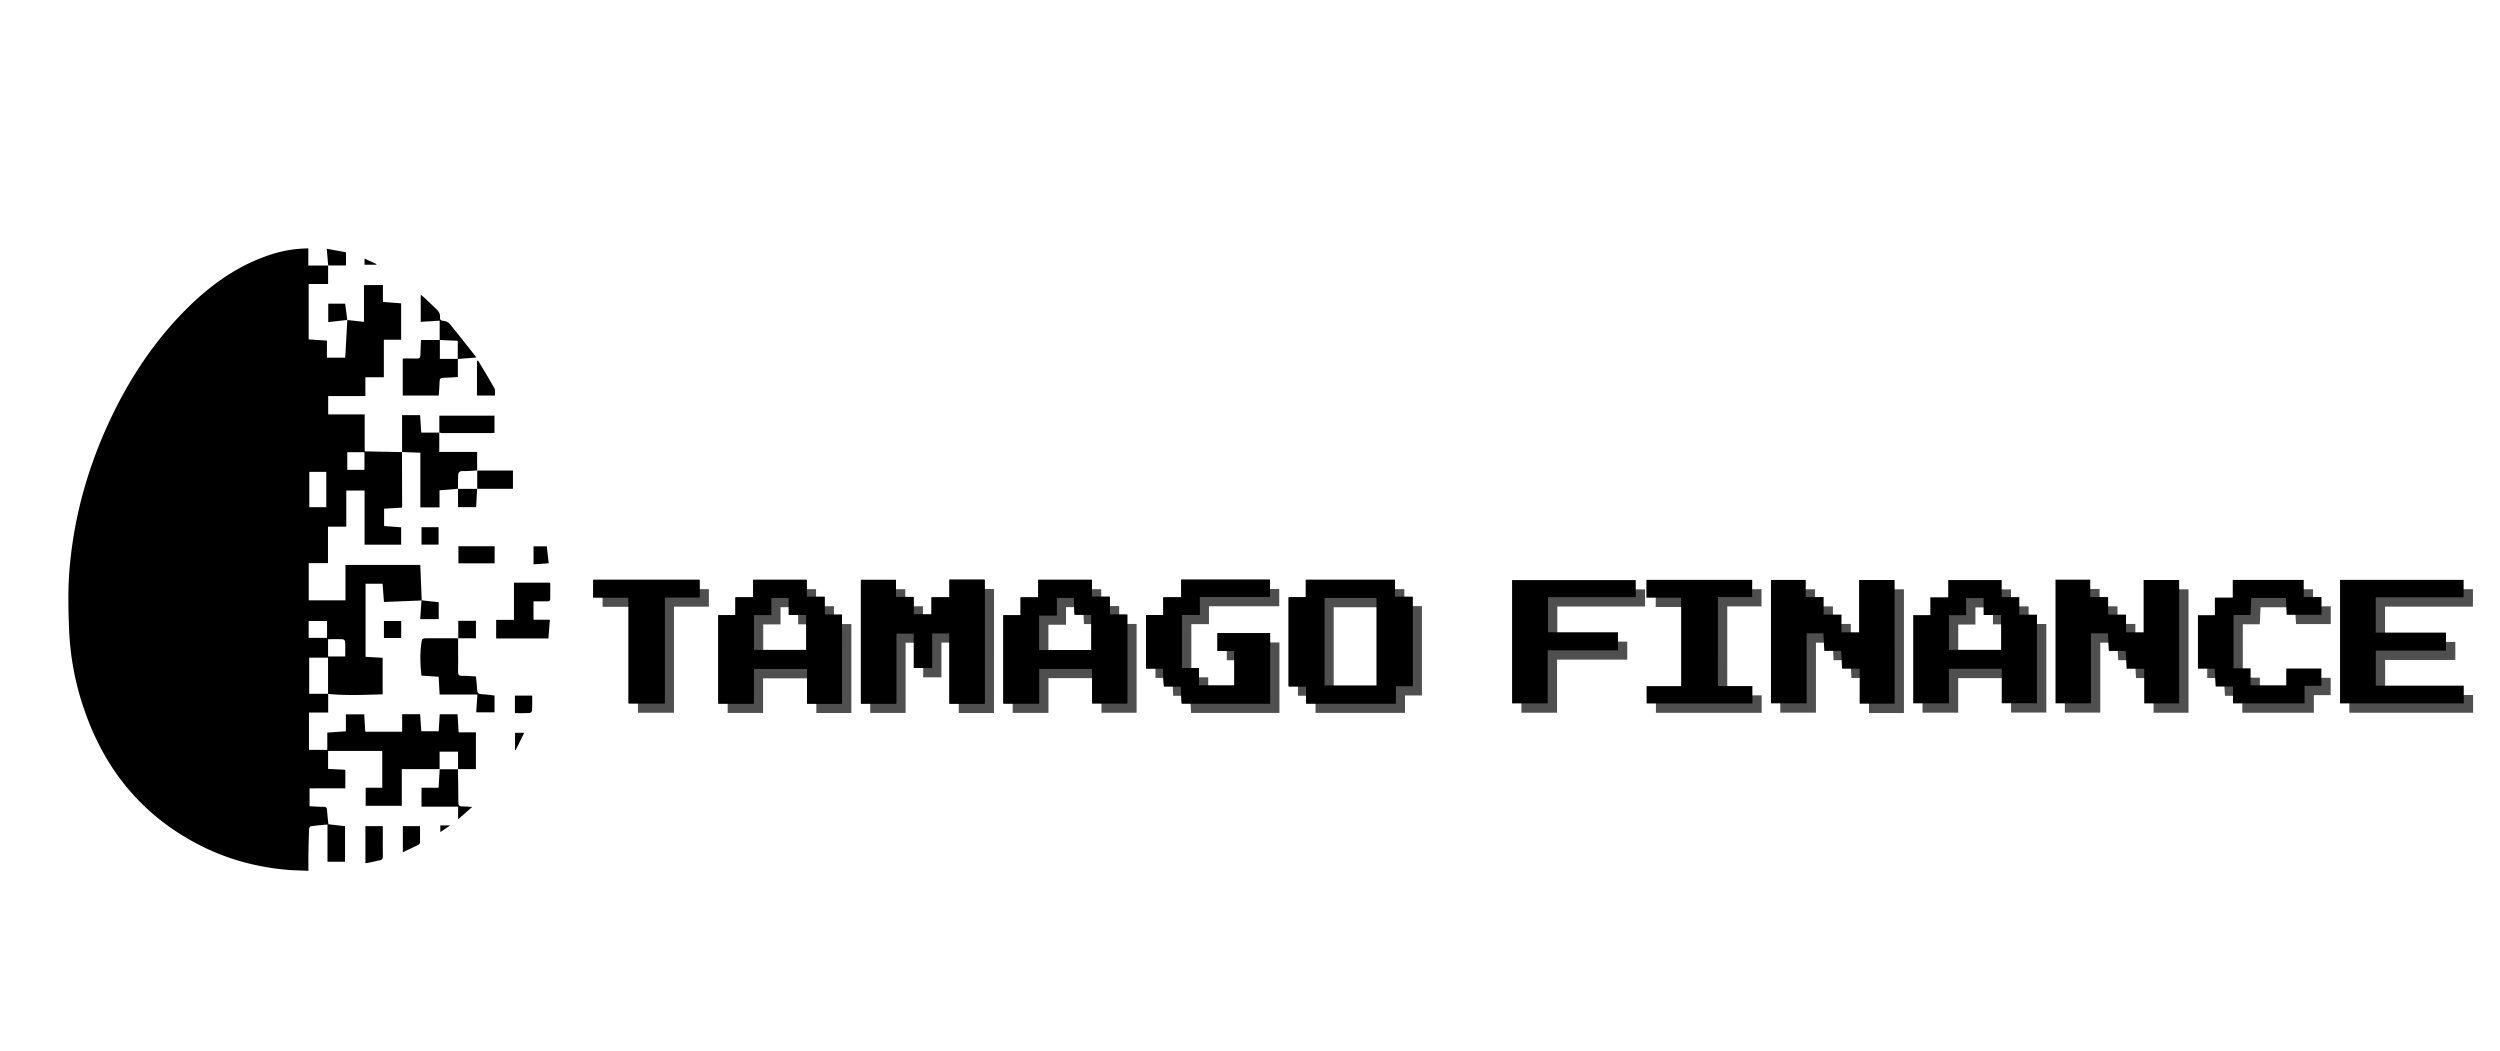 <svg xmlns="http://www.w3.org/2000/svg" xmlns:xlink="http://www.w3.org/1999/xlink" viewBox="0 0 3328.85 1400"><defs><style>.cls-1{fill:none;}.cls-2{clip-path:url(#clip-path);}.cls-3{clip-path:url(#clip-path-2);}.cls-4{fill:url(#linear-gradient);}.cls-5{clip-path:url(#clip-path-3);}.cls-6{clip-path:url(#clip-path-4);}.cls-7{fill:url(#linear-gradient-2);}.cls-8{fill:url(#linear-gradient-3);}.cls-9{fill:url(#linear-gradient-4);}.cls-10{fill:url(#linear-gradient-5);}.cls-11{fill:url(#linear-gradient-6);}.cls-12{fill:url(#linear-gradient-7);}.cls-13{fill:url(#linear-gradient-8);}.cls-14{fill:url(#linear-gradient-9);}.cls-15{fill:url(#linear-gradient-10);}.cls-16{fill:url(#linear-gradient-11);}.cls-17{fill:url(#linear-gradient-12);}.cls-18{fill:url(#linear-gradient-13);}.cls-19{fill:url(#linear-gradient-14);}.cls-20{fill:url(#linear-gradient-15);}.cls-21{fill:url(#linear-gradient-16);}.cls-22{fill:url(#linear-gradient-17);}.cls-23{fill:url(#linear-gradient-18);}.cls-24{fill:url(#linear-gradient-19);}.cls-25{fill:url(#linear-gradient-20);}.cls-26{fill:url(#linear-gradient-21);}.cls-27{fill:url(#linear-gradient-22);}.cls-28{fill:url(#linear-gradient-23);}.cls-29{fill:url(#linear-gradient-24);}.cls-30{fill:#4f4f4f;}</style><clipPath id="clip-path"><rect class="cls-1" x="3989.23" y="-1181.83" width="517.04" height="865.83"/></clipPath><clipPath id="clip-path-2"><path class="cls-1" d="M3989.43-336c140.69,1.79,310.51-94.94,320.48-338s-154.41-485.84-310-487.81S3673.86-925.2,3677.65-682,3848.75-337.76,3989.43-336Z"/></clipPath><linearGradient id="linear-gradient" x1="2106.16" y1="-578.96" x2="4139.48" y2="-578.96" gradientUnits="userSpaceOnUse"><stop offset="0" stop-color="#ff477e"/><stop offset="1" stop-color="#f8a050"/></linearGradient><clipPath id="clip-path-3"><rect class="cls-1" x="410.68" y="-1181.83" width="517.04" height="865.83"/></clipPath><clipPath id="clip-path-4"><path class="cls-1" d="M410.88-336c140.69,1.79,310.51-94.94,320.48-338s-154.41-485.84-310-487.81S95.31-925.2,99.1-682,270.2-337.76,410.88-336Z"/></clipPath><linearGradient id="linear-gradient-2" x1="-1472.39" y1="-578.96" x2="560.92" y2="-578.96" xlink:href="#linear-gradient"/><linearGradient id="linear-gradient-3" x1="608.64" y1="-12.61" x2="732.27" y2="-12.61" xlink:href="#linear-gradient"/><linearGradient id="linear-gradient-4" x1="510.33" y1="178.99" x2="534.86" y2="178.99" xlink:href="#linear-gradient"/><linearGradient id="linear-gradient-5" x1="683.82" y1="178.4" x2="733.45" y2="178.4" xlink:href="#linear-gradient"/><linearGradient id="linear-gradient-6" x1="485.65" y1="-48.63" x2="561.14" y2="-48.63" xlink:href="#linear-gradient"/><linearGradient id="linear-gradient-7" x1="783.08" y1="37.89" x2="880.97" y2="37.89" xlink:href="#linear-gradient"/><linearGradient id="linear-gradient-8" x1="558.96" y1="-12.73" x2="633.2" y2="-12.73" xlink:href="#linear-gradient"/><linearGradient id="linear-gradient-9" x1="585.28" y1="75.75" x2="657.9" y2="75.75" xlink:href="#linear-gradient"/><linearGradient id="linear-gradient-10" x1="831.82" y1="111.75" x2="930.63" y2="111.75" xlink:href="#linear-gradient"/><linearGradient id="linear-gradient-11" x1="510.76" y1="100.39" x2="558.94" y2="100.39" xlink:href="#linear-gradient"/><linearGradient id="linear-gradient-12" x1="1006.65" y1="125.41" x2="1054.47" y2="125.41" xlink:href="#linear-gradient"/><linearGradient id="linear-gradient-13" x1="733.19" y1="149.95" x2="757.23" y2="149.95" xlink:href="#linear-gradient"/><linearGradient id="linear-gradient-14" x1="857.9" y1="166.47" x2="881.04" y2="166.47" xlink:href="#linear-gradient"/><linearGradient id="linear-gradient-15" x1="782.71" y1="166.62" x2="808.07" y2="166.62" xlink:href="#linear-gradient"/><linearGradient id="linear-gradient-16" x1="1031.61" y1="178.95" x2="1054.76" y2="178.95" xlink:href="#linear-gradient"/><linearGradient id="linear-gradient-17" x1="955.66" y1="61.63" x2="980.24" y2="61.63" xlink:href="#linear-gradient"/><linearGradient id="linear-gradient-18" x1="932.52" y1="38.66" x2="957.73" y2="38.66" xlink:href="#linear-gradient"/><linearGradient id="linear-gradient-19" x1="806.98" y1="87.17" x2="833.86" y2="87.17" xlink:href="#linear-gradient"/><linearGradient id="linear-gradient-20" x1="759.06" y1="86.9" x2="783.38" y2="86.9" xlink:href="#linear-gradient"/><linearGradient id="linear-gradient-21" x1="585.23" y1="137.48" x2="608.41" y2="137.48" xlink:href="#linear-gradient"/><linearGradient id="linear-gradient-22" x1="387.21" y1="178.22" x2="411.57" y2="178.22" xlink:href="#linear-gradient"/><linearGradient id="linear-gradient-23" x1="585.15" y1="179.03" x2="608.76" y2="179.03" xlink:href="#linear-gradient"/><linearGradient id="linear-gradient-24" x1="138.54" y1="161.57" x2="163.71" y2="161.57" xlink:href="#linear-gradient"/></defs><g id="Fix_0001" data-name="Fix 0001"><g class="cls-2"><g class="cls-3"><path class="cls-4" d="M3321,182.67v-7.26h23.25v7.26h298.91c.27-3.2.52-6.36.78-9.5l22.54,2.34v7.16h51.05v-9h-24.48V149.3h24.38c-.2-8.18-.55-16.36-.57-24.54,0-8,.26-16,.43-25.23h24.5l.15,49.83h23.72c.53-8.48,1-16,1.56-25H3815c.88-9.48,1.63-17.44,2.36-25.37,7.48.69,15,1.35,23.4,2.09,0,6.93-.15,13,0,19.12.29,9.3.81,18.59,1.22,27.91-10.15.51-20.3,1.14-30.45,1.49-6.47.22-12.94,0-19.77,0-.45,8.89-.82,16.17-1.22,24.16h-48.65v8.88h74.87v-8.9h23c.92-9.53,1.68-17.48,2.45-25.41,7.47.8,15,1.58,23.31,2.45,0,6-.12,11.31,0,16.59.14,5.09.35,10.19.53,15.27H3916v-8.49h23.29c.46-8.72.86-16.29,1.32-24.85h49.13q0,12.4,0,24.81c12.33.09,24.65.38,37,.21,12.11-.17,24.33,1,37.51-1V149.12h49.41V124.55h-73.65V99.64h22.65V74.72h-23.95v-49c-5.59,0-10,0-14.43,0l-83.77-.64V.56h49.21V-24.16h-50.39V-72.93L3915.81-74V-97.87c32.93-1.06,65.3.36,98.8-.84v-49.12h24.44V-161c0-19-.09-38,0-57,.11-18.15.45-36.29.68-54.44l-25.91,1.54v49.19h-74.34c.62,8.42,1.14,15.63,1.65,22.85l-26.15,2.7v47.57h-25.34v-24.5h-24.4V-196.5h-74.4c.51,8.11,1,15.32,1.4,22.55-8.32,2.46-16.62,1.53-26.09.29V-221.2h-24.93v47.59h-23.56V-247h23V-296l-23.54-1.17c-.33-16.64-.55-32.42.1-49.25h24.71v24.6l25,1.11V-272h24.85c-.21-8.23-.57-16.47-.58-24.7,0-8,.31-16,.47-23.62h23.72c.41,8.2.78,15.46,1.14,22.77h23.32v-47.94l-23.2-1.14V-396.4c-8.19.25-16.39.65-24.58.7-8.42,0-16.84-.27-24.83-.42V-420l23.34-1.07c.49-9.4.9-17.15,1.3-24.9h-24.18c-2.39-15.78-1.83-64,1-73.93h23l.79-25.59q12,.42,24,.8c-.63-8-1.85-16.06,1.22-24.84h23.31l0,24.86h23.67c.58,9.15,1.06,16.69,1.51,23.92h24.62v-23.8h23.5c.52-9.21,1-17.29,1.43-25.37h-25.51c.43-16.49-.82-32.29.84-49.16h24.58v-24.75h49.58c-.68-8-1.72-16,.72-23.75h48.49v23.7l23.75,1v23.47h-23.73q.09,24.68.19,49.38c24.41,1.45,48.79,1.12,73,.13v-48.31l-22.94-1.15v-97.8H4088c.49,8.26.94,15.83,1.47,24.7l50.06-2.21q-.64-16.47-1.28-32.93c-.18-4.77-.33-9.54-.5-14.35h-99.06v48h-49.73v-23.5l-24.42-1.13v-48.22l-23.93-1.35c-.38-15.85-.77-31.71-1.19-48.95-5.3,0-9.72,0-14.14,0l-59-.63q.45-12.78.9-25.55c4,.47,7.93,1.31,11.9,1.33,24.65.12,49.31,0,74,.1,3.56,0,7.11.49,11.1.79.49,8.41.92,16,1.37,23.67h24.33v73.58h25v-48.65h24.6V-841h23.83c1.78,24.79-.5,49,1.33,72.67h48.2v-23.2L4089.38-793v-23.53l24.33-1.23v-73.93l-49.22-.35c-.38-15.85-.77-31.72-1.19-49.16h-48.24v-24c16.46-1.55,32.45.64,49.31-1.51v-24H4089v-49.79h23.74v-48.4l-24.44-1.59v-22.92h-24.86v49l-22.85-1.68c-.5,9.31-1.15,18.61-1.45,27.92-.24,7.27-.05,14.56-.05,22h-25.34v-23.18l-24.79-1.41v-49.2h-48.18v-24.39c12.67,0,24.52.13,36.38,0,12.14-.17,24.36.77,37.44-.74v-24.29h-49.4c-.38-8.73-.71-16.3-1-23.61h-74.07v47.85H3866c-.29-15.79-.58-31.59-.88-48l-23.7-1.32q.42-12.72.83-25.42c7.5,2.1,14.93,1.56,23.47.2v-24h50c-.47-7.92-.94-15.85-1.41-24l-24.47-1.13c.7-9,1.34-17.22,2-25.43,7.55,2,15,1.77,23.67-.11v-22.3h24.95v47.71h23.7c.42-8.22.82-15.79,1.27-24.37h24.68c-.42-7.7-.84-15.39-1.3-23.74l-23.39-1.46v-23.45l23.33-1.29v-27.16h-24.41v2.45h-73.67c-.28,8.11-.55,16.21-.83,24.41h-49.74c.4-9.2.79-18.09,1.17-26.86h-75.38c-.05,1.11-.1,2.18-.15,3.31h-48.11c-.58,8.73-1.08,16.31-1.57,23.77h-24.59V-1337l-23.49-1v-2.5h-74.71v27h-25.1c.09-9.16,0-18-.06-27H3443.52v2.23H3420v-2.23H2106.16V182.67Zm692.54-56.88V149h-23.44l.78-25.24C3998.37,124.45,4005.87,125.11,4013.56,125.79Zm-47.76-.72v-25c4.76,0,8.44-.11,12.1,0s7.12.51,10.78.79c.69,8.14,1.29,15.34,1.88,22.54Zm-.55-73.77h23.63V74.49h-23.63ZM3940-190.51c0-2.71.86-5.42,1.37-8.14,10.13.44,20.28.88,30.43,1.25,5.61.2,11.22.27,16.95.4v23.68l-24.46,1.61V-124h-24.36C3939.92-146.89,3939.87-168.7,3940-190.51Zm-.69-478.58h-23.61v-23.18h23.61ZM3891-767.79h49.25c-.29,8-.57,16-.87,24.25H3891Zm149.17-123.93h24v24.25h-24ZM3990-865.67h23.59v48h-23.48c-.21-8.11-.54-16.22-.57-24.34S3989.82-858,3990-865.67ZM3294.63.32h-23.1V-22.79h23.1Zm25-198.4h-23.17v-23.33h23.17Zm25.05,272.39H3321V51.5h23.62Zm124.67-916.47c-.28,8-.56,16-.85,24.15h-24.85c.75-9.08,1.42-17.1,2.06-25.09ZM3445-1165v-23.22h23.2V-1165Zm174.82,1.81h46.12c2.38,15.24,1.83,64.25-.93,73.55h-21.87c-.45,8.81-.83,16.06-1.23,23.92h-23.11C3616.42-1085.06,3617.22-1154.6,3619.8-1163.19Zm-1.43-26.5v-24.25h49.24c-.28,8-.57,16-.87,24.25Zm171.92,472.31v24.58H3742.6v25h22.88c.8,8.32,1.5,15.53,2.15,22.77-3.94.52-7.88,1.39-11.83,1.43-16.49.17-33,.07-49.47.07H3693.1v-25.26h23v-23.81l-48.21-1.14c-.22-8.1-.58-16.21-.61-24.31s.27-16,.45-24.92h49.38v25.07c13.11,0,25-.11,36.9,0C3766.22-717.72,3778.48-718.51,3790.29-717.38Zm-23.13-125.38V-865.6h23.26v22.84ZM3643.4-98.27c-8.41,0-16.82-.29-26.44-.48.8-17.87,1.53-34.12,2.23-50.33l23.85,2.49v23.24h24.84c-1-24.49-1.08-49,0-73.1h24.27v48.11l24,1.13v97.93h-23.78v24.52h-49.66c-.27-16.61-.5-32.33.12-49h25.05L3668-99C3659.78-98.72,3651.59-98.31,3643.4-98.27Zm-76.07-48.91v23.23h-48v-23.23Zm-47.81-26.12v-23.31h23.16v23.31Zm-.28-49.73v-24.21H3618c-.26,8-.53,16-.8,24.21Zm-.69-320.46c0,7-.15,13.09,0,19.19.29,9.33.81,18.65,1.2,28-8.32,2.7-16.64,1.47-25.74.65-.36-16.56-.54-32.32,0-47.87ZM3494.88-718v-23.81h47.66c.68,8,1.28,15.25,1.85,22.49C3527.84-716.37,3511.31-718.48,3494.88-718Zm23.7,123.12c.21-16.62-.54-32.35.49-49h24.62v49ZM3544-444.3h23.43v72.8H3544C3543-395.89,3542.88-420.26,3544-444.3Zm.35-76.05V-544h22.74v23.63Zm73.38,20.84c.29,9.33.82,18.65,1.21,28-8.33,2.69-16.65,1.47-25.75.64-.36-16.55-.54-32.31,0-47.87h24.49C3617.7-511.73,3617.54-505.61,3617.73-499.51Zm51.35-70.18h23.16V-545H3667.9C3667.16-552.9,3666.16-560.81,3669.08-569.69Zm-1.46,25v24.25h-24v-24.25Zm23.8-48.73-48.27-1.13c.28-8.48.56-17,.82-25.42,4,.43,7.94,1.16,11.92,1.19,16.9.14,33.8,0,50.7.11a93.3,93.3,0,0,1,9.5,1V-570h-23.58C3692.15-577.55,3691.8-585.13,3691.42-593.45Zm-24.92,99.64v23H3643v-23Zm.23,198.27c.4,8.19.75,15.44,1.19,24.2h23.35v23.77h-73c-.61-7.91-1.87-15.89,1.41-24.76h23v-23.21ZM3594-421.32v-24.26h24v24.26ZM3617-369.94v23.19h-22.92v-23.19Zm1.38-75.93q.42-12.7.83-25.41l23.48.72v24.69ZM3642.84-570h-24v-24.25h24Zm-48.65,396-25,1.75v-24.18H3592C3592.78-188.45,3593.49-181.25,3594.19-174.06Zm-25.28,76.43h23.2v23.21h-23.2Zm.28,49.85H3592c.78,8.05,1.49,15.24,2.19,22.43l-25,1.75Zm25.2,22.63,22.53,2.39V-.07h-24.59C3593.09-9.15,3593.75-17.17,3594.39-25.15Zm-2-122.12c.79-10.14,1.43-18.39,2-26.6l22.4,2.35c.78,7.93,1.48,15.09,2.19,22.24ZM3692.41-347h-24v-24.26h24Zm-.12-74.36c-.28-16.62-.5-32.33.11-49h24.74v25.46h23.74v23.54Zm25.14-49.32c-.61-7.92-1.88-15.89.86-23.25h22.62v23.25Zm-49.38-297.79v-23.21h23.2v23.21Zm23.4-49.61c.78-9.12,1.48-17.16,2.15-25.18l22.44,2.6V-818Zm74.22,74.76h-48.22c-.21-8.11-.55-16.22-.57-24.32s.29-16,.45-23.73h23.74c.39,8.14.73,15.39,1.11,23.39l23.49,1Zm-24.57-149h-48.37v-24.26H3742C3741.68-908.52,3741.4-900.54,3741.1-892.25Zm-25-99.25h-24.59c.74-9,1.4-17.06,2.05-25l22.54,2.34Zm-22.58,148.14-25.59.92.78-25.2,22.35,2C3691.91-857.67,3692.7-850.51,3693.49-843.36Zm-51-24.23c0-8.4-.07-16.16,0-23.92.08-8,.31-16,.47-23.73h24.3c0,6.2-.12,11.5,0,16.79.29,10.15.72,20.3,1,30.49C3660-865.48,3651.74-866.46,3642.48-867.59Zm25.14-123.81h-24v-24.25h24Zm-.07,149.29c-.26,8-.52,16-.79,24.22h-73.17v-24.22Zm-25.73,50.63v23.33h-23.17v-23.33ZM3616.7-916.57h-23.82c.43-16.85-.81-32.62.75-48.37h23.07Zm-23.47,222.2v-23l24.94-1.18V-742h24.57v48.53h24.88v24.5h-24.86q.51,24.38,1,48.73l-25.35,1.83V-669l-24.83,1.39c-.48,8.11-.94,15.64-1.4,23.47H3544v-23.48l23.1-1.4c.93-9.28,1.73-17.32,2.5-25.32C3577.13-692.32,3584.61-692.64,3593.23-694.37ZM3569-768v-23.11h23.1V-768Zm23.22-223.38h-23.35v-23.22h23.35Zm-22.77,296.86-26.56,2c.71-10,1.3-18.2,1.88-26.37l22.48,2C3568-708.92,3568.7-701.74,3569.41-694.57Zm-2.33-148h-24.29v-24h-23.16v-24.82h47.45Zm-24.51-297.65H3518c.75-9.06,1.41-17.08,2.05-25.08l22.54,2.4Zm-47.74-23.52v-25.07c4.73,0,8.4-.11,12.06,0s7.12.51,10.74.78c.8,8.12,1.5,15.32,2.2,22.51Zm22.92,99.89v22.79h-23.2v-22.79Zm-.1,272.53v23.75c-16.69.05-32.46.51-48.26-.27v-23.48Zm-121.21,643h23.15v24.67h-24.34C3394.52-131.54,3393.51-139.45,3396.44-148.33Zm-1.46,25V-99.1h-24v-24.26Zm23.77-246.75v23.31h-23.16v-23.31Zm-23.07-26.34V-420h23.09v23.59Zm25.69,223.33h23q.61,11.9,1.24,23.77-12.9.36-25.78.72C3419.53-156.46,3418.12-164.39,3421.37-173.12Zm-.89-24v-24.18h22.8c.79,8.05,1.49,15.24,2.2,22.43Zm-.08-75.35v-24.37h48.06c.41-8.69.77-16.24,1.13-23.66h23.56v48Zm49.86-149.47-25,1.75v-24.18h22.81C3468.85-436.31,3469.56-429.11,3470.26-421.92Zm-1.86-148.23c.76-9.06,1.42-17.09,2.06-25.08l22.53,2.39v22.69Zm-.19,49.73h-23.55v-23h23.55Zm.19,123.77c.76-9.08,1.42-17.1,2.06-25.09l23.65.94c-.28,8-.57,16-.86,24.15Zm1.86-198.77-25,1.74v-24.17h22.8C3468.85-609.81,3469.56-602.61,3470.26-595.42Zm-25.88,75.29v24.35h-25.54c.75-9.05,1.41-17.1,2-25.1Zm-48.69.81V-543.5h22.8c.79,8,1.5,15.25,2.2,22.43Zm22.79-224h-23.24v-23.37h23.24ZM3418.41-618v23.3h-48V-618Zm-24.49-174.91h-23.45c-.68-7.92-1.92-15.87.83-23.23h22.62Zm-47.75,24.55v-24.25h24v24.25ZM3369.33-717v23h-23.16v-23Zm24.52-225h-24.59c.75-9.06,1.42-17.09,2.06-25.08l22.53,2.4Zm-47.73-23.52v-24.18h22.8c.79,8,1.49,15.24,2.2,22.43Zm23.1,74.9v23.18h-23.61v-23.18Zm-23.1,842.78h22.8c.79,8.05,1.49,15.24,2.2,22.43l-25,1.75Zm25.2,22.62q16.47.63,32.94,1.27c4.77.18,9.55.32,14.37.47V-.07h-49.37C3370-9.14,3370.68-17.17,3371.32-25.16Zm-.42,51.74h22.81c.79,8.05,1.49,15.24,2.19,22.43l-25,1.75ZM3395,99.18h-24V74.93h24Zm48.52,0h-24.39V76l-23.82-1.33c.28-8.49.57-17,.82-25.46,10.13.43,20.26.89,30.39,1.27,5.59.21,11.18.3,17,.45ZM3468.18-124h-24.59c.78-9.12,1.48-17.16,2.15-25.18l22.44,2.6Zm0-49.39h-23.55c.35-8.42.69-16.85,1-25.24l22.54,2.39Zm1.54,76.25H3493v72.74h-23.21Zm.29,123.75h22.8c.79,8.05,1.49,15.24,2.2,22.43l-25,1.75Zm47.73,47.7h-24.59c.75-9.07,1.42-17.09,2.06-25.07l22.53,2.39Zm.07-495.37H3494.4c-.68-7.92-1.92-15.87.83-23.23h22.62Zm2.18-75,22.54,2.34V-471H3518C3518.72-480,3519.38-488,3520-496Zm-1,124.88h24.6v25.45h23.74v23.54h-48.78C3518.76-338.79,3518.08-354.51,3519-371.17Zm23.28,520h-22.74V125.24h22.74Zm.18-198.56h-23.56V-72.36h23.56Zm1.76,51.31h23V25h-23Zm.16,49.75h22.8c.79,8,1.49,15.24,2.2,22.43l-25,1.75Zm23.11,73.23c.74-17.65,1.43-34.14,2.09-50.61l22.77,2.42c.38,8,.72,15.22,1.13,24h23.34c.73,8.68,1.33,15.87,1.89,23.08C3602.31,126.32,3585.85,124.37,3567.52,124.6Zm49.59,50.34c.71-18.35,1.35-34.77,2-51.16l23.68.76q.49,24.15.95,48.36Zm49.45-50.72h-23.49c-.6-7.92-1.88-15.88.87-23.24h22.62ZM3790.4-24.85h-23.21V-48.06h23.21Zm99.15,148.73h-23.22V100.66h23.22Zm49.6,0h-24.7c.75-17.3,1.46-33.58,2.17-49.85,7.47.81,15,1.58,22.53,2.37Zm1.12-98.49V49.73l-25.54,1.54c.61,8.18,1.14,15.33,1.65,22.49-4.33.52-8.66,1.42-13,1.44-25.36.15-50.73,0-76.09.11-3.52,0-7,.45-11.66.77.53,8.25,1,15.42,1.43,22.61-8.31,2.49-16.58,1.48-24.75.53-2.19-17.24-1.63-39.57,1.46-49.19h96c.42-8.65.79-16.19,1.21-24.67Zm-147.95-.53V.57h24V24.83Zm122-47.61V-.06h-24.59c.74-9,1.4-17.07,2.05-25.08Q3903.06-23.94,3914.36-22.78Zm-24-49.65c0,6.91-.15,13,0,19.12.29,9.3.81,18.6,1.22,27.92l-25.49,2.62c-.39,7.79-.76,15.06-1.16,23h-48.31V-23.15L3841-24.71V-48l23.59-1.29c.87-9.25,1.61-17.23,2.36-25.19C3874.42-73.84,3881.92-73.17,3890.34-72.43Zm-97.75-101.24c15.71.62,31.46,1.22,48.71,1.87v73.09l23.43,1.06c.71,8.38,1.31,15.58,1.9,22.8-16.57,2.92-33.13.8-50.89,1.36V-147l-25.07-1.61C3791.36-157.69,3792-165.69,3792.59-173.67Zm-51,75.34c.08-8,.29-16,.44-24.28h48.49v23.68L3767-97.5c-.41,8.16-.77,15.41-1.16,23.21h-24.21C3741.62-82.85,3741.56-90.59,3741.64-98.33Zm24,124.47V99.22h-23.58c-.29-15.83-.59-31.67-.9-48.1h-23.62c-.5,8-1,15.61-1.43,23.13h-48.44c-.36-8.27-.68-15.53-1-23.18l-23.28-1.16V1.65h23.17c.51,8.24,1,15.81,1.43,23.27h23.57c.39-8.24.75-15.8,1.15-24.3h24.43V26.14Zm-47.37-49.09h22.62V.29h-23.48C3716.83-7.63,3715.55-15.59,3718.29-22.95Zm-25.58-348.57v-23.24h48.12c.68,8.05,1.28,15.24,1.87,22.43Zm73,24.81h-23.44l.78-25.24c7.47.68,15,1.34,22.66,2Zm.71-198.66c0-8.41-.07-16.16,0-23.92.08-8,.31-16.05.47-23.73h24.3c0,6.22-.12,11.51,0,16.8.29,10.15.72,20.3,1.06,30.47C3784-543.26,3775.68-544.24,3766.41-545.37Zm98.45-24.43H3841.4c-.67-7.92-1.92-15.88.83-23.23h22.63Zm24.84-122.51v48.08l-23.6,1.45c-.41,8.25-.77,15.53-1.13,22.6-14.19,2.39-89,1.92-99-.77.63-7.78,1.29-15.79,1.94-23.8,12.81,2.08,38.37,1.68,48.45-1.1v-21.78c16.93-1.85,33,.74,49.81-1.83v-22.85Zm-97.38-76v-24.25h24v24.25Zm24.32-24.55v-24.49h49.26c-.29,8-.57,16-.88,24.49ZM3839.93-742v48.29h-23.11V-742Zm99.22-125.59h-24.7c.75-17.3,1.46-33.58,2.17-49.85q11.21,1.22,22.53,2.37Zm49.56-121.83v97H3964.8c0-32.32,0-63.63.06-95,0-1.5.8-3,1.26-4.46Zm-48.5-49.78h24.49c0,7-.15,13.12,0,19.22.29,9.33.81,18.66,1.24,28l-25.77,1.79C3939.84-1007.91,3939.66-1023.68,3940.21-1039.2Zm-24.82-.11v74h23.89v23.65l-24.53,1.46c.59,8.09,1.12,15.29,1.63,22.51L3890.05-915v48.83l-23-1.7q0,12.25-.07,24.51c-16.66,3.19-33.3.84-50.66,1.56-1-25.62.37-49.77-.88-75h-73.2c-.51-7.87-1-15.76-1.59-24.65h-22.75v-24.77h23.21c.39-8.67.74-16.19,1.13-24.59h24.45V-942h24.9v-23.82h24.55v-49.7h23.94c.5-8.7.93-16.26,1.37-23.8Zm-123.09-50.13v-24.11h22.89c.68,8,1.28,15.24,1.86,22.45Zm24.2,24.48c-.38,7.94-.76,15.87-1.15,23.92h-23.44v-23.91Zm.9-25.8q11.83.39,23.72.74v24.74h-24.29Q3817.1-1078,3817.4-1090.76Zm-50.52-49.31v-24.3h74.24c-.29,8-.57,16-.87,24.3Zm23.59,125.87v23.05H3767q.45-12.72.88-25.44Zm-22.78-2.6q-12.48.9-25,1.76v-24.18h22.81C3766.29-1031.17,3767-1024,3767.69-1016.8Zm121.85-71.68v22.58H3865c.78-9.12,1.48-17.16,2.16-25.18Zm-47-26.5h23.18q.61,11.88,1.24,23.76l-25.6.9C3840.66-1098.2,3839.66-1106.11,3842.58-1115Zm-1.8-148.34c.09-8,.31-16,.46-23.75h48.19c.78,8,1.49,15.24,2.19,22.42l-25.49,2.56c-.4,7.78-.77,15-1.17,22.86h-24.19C3840.77-1247.81,3840.7-1255.57,3840.78-1263.32Zm-23.73,50.6h22.81c.78,8,1.49,15.24,2.19,22.42l-25,1.76Zm-25.19-123.88h23.43v72.81H3791.8C3790.83-1288.19,3790.74-1312.56,3791.86-1336.6Zm-24.81,97.07v-23.94h24.44c-.19,24.51-.38,49-.57,73.65h-50c.8-17.35,1.55-33.66,2.27-50C3750.64-1237.38,3758.06-1238.13,3767.05-1239.53Zm-.45,124.1h-25.55c.75-9.06,1.42-17.09,2.07-25.1l23.48.75Zm-23.52-196.39h22.62v23.24h-23.48C3741.61-1296.5,3740.34-1304.46,3743.08-1311.82Zm-25.84,23.57h24.69l1.14,48.35c-8.37,2.83-16.75,1.34-26.18,1C3717-1255.7,3716.45-1271.47,3717.24-1288.25Zm1.06,125.13h22.41c.79,8,1.49,15.22,2.19,22.38l-25.43.85C3716.79-1147.8,3715.57-1155.75,3718.3-1163.12Zm-25.13,23.54h24c0,8,0,15.93,0,24.25h-24Zm-.65,50c25.07,0,49.08-.32,73.09.2v23.7c-24.9,0-49,0-73.09,0Zm-.27,24.21q.54,24.26,1.05,48.57l-25.38.88c-.22-8.08-.58-16.15-.61-24.23s.26-16,.43-25.22Zm-17.93-197.78c5.6.2,11.19.29,17,.44v48.51h-23.45c-.48-7.82-1-15.64-1.45-23.64L3642-1239c.69-9,1.32-17.21,1.95-25.42C3654.08-1264,3664.2-1263.57,3674.32-1263.19Zm-105.46-25.15h49.25v-48.5h23.64c.52,8.21,1,15.79,1.57,24.45h22.93v23.93l-24.16,1.13c.61,8.23,1.13,15.42,1.62,22.64-10.14.51-20.28,1.13-30.42,1.48-6.45.22-12.92,0-20.55,0v48.66h-23.88Zm-.35,125.4h24.4c0,4.76.09,8.44,0,12.11s-.45,7.11-.69,10.56h-23.68Zm-24.84,49.32h23.84c.47,8.34.89,15.9,1.38,24.49h23.37v23.45h-48.65C3543.28-1082.24,3543.05-1098,3543.67-1113.62Zm-24.1-148.74h23.16v23.18h-23.16Zm-25.05-49.38h23.26v22.83h-23.26Zm-24.64,297.16h23v73h-23Zm-.52,99.5h24.41c0,4.76.09,8.44,0,12.11s-.46,7.11-.69,10.56h-23.69Zm1.08,49.4h22.63v23.23h-23.46C3468.94-850.37,3467.69-858.33,3470.44-865.68Zm-25.52-446.06h23.31V-1239h-23.31Zm.56,468.46-25,1.74v-24.17h22.8C3444.07-857.67,3444.77-850.47,3445.48-843.28Zm-16.34-271.19c4.76.19,9.53.32,14.25.47v23.33H3394c.78-9.13,1.48-17.18,2.15-25.2Q3412.66-1115.17,3429.14-1114.47Zm-10.43-25.41h-23.46c-.67-7.92-1.92-15.88.84-23.23h22.62Zm-24.66-49.92c.75-9.06,1.41-17.09,2-25.08l22.54,2.4v22.68Zm1.72-122.45h22.93v23.42h-22.93Zm-24.87,73.85c4.73,0,8.4-.1,12.06,0s7.12.51,10.74.79c.8,8.12,1.5,15.32,2.2,22.51l-25,1.74Zm0,98.82H3395l1.08,23.58-25.18,1.88Zm-1.83,100.6v22.68h-24.59c.76-9.06,1.42-17.08,2.06-25.08Zm-47.73-25h22.81c.78,8,1.49,15.24,2.19,22.43l-25,1.75Zm-24.81-99.2h23.12V-1140h-23.12Zm-.43,693.93h48v23.34h-48ZM3271.6-965h23.18v48.16H3271.6Zm-.2,421.59H3295v22.92H3271.4Zm-.34,396.71h23.59v47.44h-23.59Zm-1,320.33H3247V150h23.1Zm-23.77-1187.85h23.55v22.67h-23.55ZM3222-1237.71h23.92c0,5.25.09,8.93,0,12.6s-.46,7.1-.69,10.45H3222Zm-.1,694.35h23.61v22.8h-23.61Z"/></g></g><g class="cls-5"><g class="cls-6"><path class="cls-7" d="M-257.54,182.67v-7.26h23.26v7.26H64.63c.26-3.2.52-6.36.78-9.5L88,175.51v7.16h51v-9H114.52V149.3H138.9c-.21-8.18-.55-16.36-.58-24.54,0-8,.26-16,.44-25.23h24.5q.08,24.91.14,49.83h23.72c.53-8.48,1-16,1.57-25h47.77c.88-9.48,1.62-17.44,2.36-25.37,7.47.69,15,1.35,23.4,2.09,0,6.93-.16,13,0,19.12.29,9.3.82,18.59,1.23,27.91-10.15.51-20.3,1.14-30.46,1.49-6.46.22-12.94,0-19.77,0-.44,8.89-.81,16.17-1.21,24.16H163.39v8.88h74.87v-8.9h23c.92-9.53,1.69-17.48,2.46-25.41,7.46.8,15,1.58,23.3,2.45,0,6-.12,11.31,0,16.59.14,5.09.34,10.19.53,15.27h49.93v-8.49h23.28c.47-8.72.87-16.29,1.32-24.85h49.14l0,24.81c12.33.09,24.66.38,37,.21,12.12-.17,24.33,1,37.52-1V149.12h49.4V124.55H461.52V99.64h22.64V74.72H460.22v-49c-5.59,0-10,0-14.43,0L362,25.06V.56h49.21V-24.16H360.84V-72.93L337.26-74V-97.87c32.93-1.06,65.3.36,98.8-.84v-49.12H460.5V-161c0-19-.09-38,0-57,.11-18.15.44-36.29.68-54.44l-25.92,1.54v49.19H361c.61,8.42,1.14,15.63,1.64,22.85l-26.14,2.7v47.57H311.12v-24.5H286.71V-196.5H212.32c.51,8.11,1,15.32,1.4,22.55-8.32,2.46-16.62,1.53-26.09.29V-221.2H162.69v47.59H139.13V-247h23V-296l-23.53-1.17c-.34-16.64-.55-32.42.09-49.25h24.72v24.6l25,1.11V-272h24.84c-.2-8.23-.56-16.47-.58-24.7,0-8,.31-16,.48-23.62h23.72c.41,8.2.77,15.46,1.14,22.77h23.32v-47.94l-23.2-1.14V-396.4c-8.2.25-16.39.65-24.59.7-8.41,0-16.83-.27-24.82-.42V-420L212.07-421c.49-9.4.9-17.15,1.3-24.9H189.19c-2.39-15.78-1.84-64,1-73.93h23l.8-25.59q12,.42,24,.8c-.63-8-1.86-16.06,1.21-24.84h23.31q0,12.43,0,24.86h23.67c.58,9.15,1,16.69,1.51,23.92h24.62v-23.8h23.5c.52-9.21,1-17.29,1.43-25.37H311.77c.42-16.49-.82-32.29.84-49.16h24.58v-24.75h49.58c-.69-8-1.73-16,.72-23.75H436v23.7l23.75,1v23.47H436q.09,24.68.19,49.38c24.41,1.45,48.78,1.12,73,.13v-48.31l-22.93-1.15v-97.8H509.4c.49,8.26.94,15.83,1.46,24.7l50.06-2.21q-.63-16.47-1.27-32.93c-.18-4.77-.33-9.54-.5-14.35H460.09v48H410.36v-23.5l-24.43-1.13v-48.22L362-768.07c-.38-15.85-.77-31.71-1.19-48.95-5.31,0-9.72,0-14.14,0l-59-.63q.45-12.78.89-25.55c4,.47,7.94,1.31,11.91,1.33,24.65.12,49.31,0,74,.1,3.56,0,7.11.49,11.1.79.48,8.41.92,16,1.37,23.67h24.33v73.58h25v-48.65h24.6V-841h23.83c1.78,24.79-.5,49,1.32,72.67h48.2v-23.2L510.82-793v-23.53l24.34-1.23v-73.93L485.94-892c-.38-15.85-.77-31.72-1.19-49.16H436.5v-24c16.47-1.55,32.46.64,49.32-1.51v-24h24.6v-49.79h23.74v-48.4l-24.44-1.59v-22.92H484.86v49L462-1066.16c-.5,9.31-1.15,18.61-1.46,27.92-.24,7.27,0,14.56,0,22H435.17v-23.18l-24.79-1.41v-49.2H362.2v-24.39c12.66,0,24.52.13,36.37,0,12.15-.17,24.37.77,37.45-.74v-24.29h-49.4c-.38-8.73-.72-16.3-1-23.61H311.52v47.85H287.46c-.28-15.79-.57-31.59-.87-48l-23.71-1.32q.44-12.72.84-25.42c7.49,2.1,14.93,1.56,23.47.2v-24h50c-.46-7.92-.93-15.85-1.41-24L311.32-1239c.7-9,1.34-17.22,2-25.43,7.54,2,15,1.77,23.66-.11v-22.3h24.95v47.71h23.7c.43-8.22.83-15.79,1.27-24.37h24.69c-.42-7.7-.85-15.39-1.3-23.74l-23.39-1.46v-23.45l23.32-1.29v-27.16h-24.4v2.45H312.11c-.28,8.11-.56,16.21-.83,24.41H261.53c.4-9.2.79-18.09,1.17-26.86H187.33c-.05,1.11-.1,2.18-.16,3.31H139.06c-.57,8.73-1.07,16.31-1.56,23.77H112.91V-1337l-23.49-1v-2.5H14.71v27h-25.1c.08-9.16,0-18-.06-27H-135v2.23h-23.48v-2.23H-1472.39V182.67ZM435,125.79V149H411.56q.39-12.62.79-25.24C419.82,124.45,427.32,125.11,435,125.79Zm-47.77-.72v-25c4.77,0,8.44-.11,12.11,0s7.12.51,10.78.79c.68,8.14,1.29,15.34,1.87,22.54ZM386.7,51.3h23.63V74.49H386.7ZM361.43-190.51c0-2.71.87-5.42,1.37-8.14,10.14.44,20.29.88,30.44,1.25,5.6.2,11.21.27,16.95.4v23.68l-24.47,1.61V-124H361.37C361.37-146.89,361.31-168.7,361.43-190.51Zm-.68-478.58H337.14v-23.18h23.61Zm-48.29-98.7h49.25c-.29,8-.58,16-.87,24.25H312.46ZM461.62-891.72h24c0,8,0,15.93,0,24.25h-24Zm-50.19,26.05H435v48H411.54c-.21-8.11-.55-16.22-.57-24.34S411.27-858,411.43-865.67ZM-283.93.32H-307V-22.79h23.09Zm25-198.4h-23.17v-23.33h23.17Zm25,272.39h-23.61V51.5h23.61Zm124.68-916.47c-.28,8-.57,16-.86,24.15h-24.85c.76-9.08,1.42-17.1,2.06-25.09ZM-133.58-1165v-23.22h23.2V-1165Zm174.82,1.81H87.36c2.39,15.24,1.83,64.25-.92,73.55H64.56c-.45,8.81-.82,16.06-1.22,23.92H40.23C37.87-1085.06,38.66-1154.6,41.24-1163.19Zm-1.42-26.5v-24.25H89.06c-.29,8-.57,16-.87,24.25ZM211.74-717.38v24.58H164v25h22.89c.8,8.32,1.49,15.53,2.15,22.77-3.94.52-7.88,1.39-11.83,1.43-16.49.17-33,.07-49.47.07H114.55v-25.26h23v-23.81l-48.21-1.14c-.22-8.1-.57-16.21-.61-24.31S89-734,89.21-743h49.37v25.07c13.12,0,25-.11,36.9,0C187.67-717.72,199.92-718.51,211.74-717.38ZM188.61-842.76V-865.6h23.26v22.84ZM64.85-98.27c-8.41,0-16.82-.29-26.44-.48.8-17.87,1.52-34.12,2.22-50.33l23.86,2.49v23.24H89.33c-1-24.49-1.08-49,0-73.1h24.27v48.11l23.94,1.13v97.93H113.82v24.52H64.16c-.27-16.61-.5-32.33.11-49H89.33L89.42-99C81.23-98.72,73-98.31,64.85-98.27Zm-76.07-48.91v23.23h-48v-23.23ZM-59-173.3v-23.31h23.17v23.31ZM-59.31-223v-24.21H39.43c-.27,8-.53,16-.81,24.21ZM-60-543.49c0,7-.15,13.09,0,19.19.29,9.33.81,18.65,1.2,28-8.32,2.7-16.65,1.47-25.75.65-.36-16.56-.53-32.32,0-47.87ZM-83.67-718v-23.81H-36c.68,8,1.28,15.25,1.84,22.49C-50.71-716.37-67.25-718.48-83.67-718ZM-60-594.84c.21-16.62-.53-32.35.49-49h24.63v49ZM-34.55-444.3h23.42v72.8H-34.61C-35.58-395.89-35.68-420.26-34.55-444.3Zm.35-76.05V-544h22.74v23.63Zm73.38,20.84c.29,9.33.81,18.65,1.2,28-8.32,2.69-16.64,1.47-25.74.64-.36-16.55-.54-32.31,0-47.87H39.14C39.14-511.73,39-505.61,39.18-499.51Zm51.35-70.18h23.16V-545H89.34C88.61-552.9,87.6-560.81,90.53-569.69Zm-1.46,25v24.25h-24v-24.25Zm23.79-48.73L64.6-594.58c.28-8.48.56-17,.82-25.42,4,.43,7.94,1.16,11.91,1.19,16.9.14,33.8,0,50.7.11a93.19,93.19,0,0,1,9.51,1V-570H114C113.6-577.55,113.25-585.13,112.86-593.45ZM87.94-493.81v23H64.39v-23Zm.23,198.27c.41,8.19.76,15.44,1.19,24.2h23.35v23.77h-73c-.6-7.91-1.86-15.89,1.42-24.76h23v-23.21ZM15.47-421.32v-24.26h24v24.26Zm23,51.38v23.19H15.51v-23.19Zm1.39-75.93q.42-12.7.83-25.41l23.48.72v24.69ZM64.28-570h-24v-24.25h24Zm-48.64,396-25,1.75v-24.18h22.8C14.23-188.45,14.93-181.25,15.64-174.06ZM-9.65-97.63h23.2v23.21H-9.65Zm.29,49.85h22.8c.79,8.05,1.49,15.24,2.2,22.43l-25,1.75Zm25.2,22.63,22.53,2.39V-.07H13.78C14.53-9.15,15.2-17.17,15.84-25.15Zm-2-122.12c.79-10.14,1.43-18.39,2-26.6l22.4,2.35c.78,7.93,1.48,15.09,2.18,22.24ZM113.86-347h-24v-24.26h24Zm-.12-74.36c-.29-16.62-.51-32.33.11-49h24.73v25.46h23.74v23.54Zm25.14-49.32c-.61-7.92-1.88-15.89.86-23.25h22.62v23.25ZM89.5-768.43v-23.21h23.2v23.21ZM112.89-818c.79-9.12,1.48-17.16,2.16-25.18l22.44,2.6V-818Zm74.23,74.76H138.9c-.21-8.11-.55-16.22-.58-24.32s.3-16,.46-23.73h23.74c.39,8.14.73,15.39,1.11,23.39l23.49,1Zm-24.57-149H114.17v-24.26h49.25C163.13-908.52,162.85-900.54,162.55-892.25Zm-25-99.25H112.93c.74-9,1.4-17.06,2-25l22.54,2.34ZM114.94-843.36l-25.6.92q.41-12.6.79-25.2l22.35,2C113.36-857.67,114.15-850.51,114.94-843.36Zm-51-24.23c0-8.4-.07-16.16,0-23.92.09-8,.32-16,.48-23.73h24.3c0,6.2-.13,11.5,0,16.79.28,10.15.71,20.3,1,30.49C81.48-865.48,73.19-866.46,63.93-867.59ZM89.07-991.4h-24v-24.25h24ZM89-842.11c-.26,8-.52,16-.8,24.22H15v-24.22ZM63.26-791.48v23.33H40.1v-23.33ZM38.14-916.57H14.33c.43-16.85-.81-32.62.74-48.37H38.14ZM14.68-694.37v-23l24.94-1.18V-742H64.19v48.53H89.07v24.5H64.21q.5,24.38,1,48.73l-25.34,1.83V-669L15-667.63c-.49,8.11-.94,15.64-1.41,23.47H-34.56v-23.48l23.11-1.4c.92-9.28,1.72-17.32,2.5-25.32C-1.42-692.32,6.06-692.64,14.68-694.37ZM-9.59-768v-23.11H13.5V-768ZM13.62-991.43H-9.73v-23.22H13.62ZM-9.15-694.57l-26.55,2c.71-10,1.3-18.2,1.88-26.37l22.48,2C-10.56-708.92-9.85-701.74-9.15-694.57Zm-2.32-148H-35.76v-24H-58.93v-24.82h47.46ZM-36-1140.23H-60.58c.76-9.06,1.42-17.08,2.06-25.08l22.53,2.4Zm-47.73-23.52v-25.07c4.73,0,8.4-.11,12.06,0s7.12.51,10.74.78c.79,8.12,1.5,15.32,2.2,22.51Zm22.92,99.89v22.79H-84v-22.79Zm-.1,272.53v23.75c-16.69.05-32.47.51-48.26-.27v-23.48Zm-121.22,643H-159v24.67H-183.3C-184-131.54-185-139.45-182.12-148.33Zm-1.46,25V-99.1h-24v-24.26Zm23.78-246.75v23.31H-183v-23.31Zm-23.08-26.34V-420h23.1v23.59Zm25.7,223.33h23q.63,11.9,1.24,23.77-12.89.36-25.78.72C-159-156.46-160.44-164.39-157.18-173.12Zm-.9-24v-24.18h22.81c.78,8.05,1.49,15.24,2.19,22.43Zm-.07-75.35v-24.37h48.05c.42-8.69.78-16.24,1.14-23.66H-85.4v48Zm49.86-149.47-25,1.75v-24.18h22.8C-109.7-436.31-109-429.11-108.29-421.92Zm-1.86-148.23c.75-9.06,1.42-17.09,2.06-25.08l22.53,2.39v22.69Zm-.2,49.73h-23.54v-23h23.54Zm.2,123.77c.75-9.08,1.42-17.1,2.06-25.09l23.65.94c-.29,8-.57,16-.86,24.15Zm1.86-198.77-25,1.74v-24.17h22.8C-109.7-609.81-109-602.61-108.29-595.42Zm-25.88,75.29v24.35h-25.55c.75-9.05,1.42-17.1,2.06-25.1Zm-48.69.81V-543.5h22.8c.79,8,1.49,15.25,2.2,22.43Zm22.78-224h-23.23v-23.37h23.23ZM-160.14-618v23.3h-48V-618Zm-24.49-174.91h-23.46c-.67-7.92-1.92-15.87.84-23.23h22.62Zm-47.75,24.55v-24.25h24v24.25ZM-209.23-717v23h-23.15v-23Zm24.53-225h-24.59c.75-9.06,1.41-17.09,2-25.08l22.54,2.4Zm-47.74-23.52v-24.18h22.81c.79,8,1.49,15.24,2.19,22.43Zm23.11,74.9v23.18h-23.61v-23.18ZM-232.44-47.78h22.81c.79,8.05,1.49,15.24,2.2,22.43l-25,1.75Zm25.21,22.62q16.47.63,32.94,1.27c4.77.18,9.55.32,14.36.47V-.07h-49.36C-208.54-9.14-207.87-17.17-207.23-25.16Zm-.42,51.74h22.8c.79,8.05,1.5,15.24,2.2,22.43l-25,1.75Zm24.07,72.6h-24V74.93h24Zm48.53,0h-24.39V76l-23.82-1.33q.42-12.74.82-25.46c10.13.43,20.26.89,30.39,1.27,5.59.21,11.18.3,17,.45ZM-110.37-124H-135c.79-9.12,1.48-17.16,2.16-25.18l22.44,2.6Zm0-49.39h-23.55c.34-8.42.69-16.85,1-25.24l22.54,2.39Zm1.53,76.25h23.22v72.74H-108.8Zm.29,123.75H-85.7c.79,8.05,1.49,15.24,2.19,22.43l-25,1.75Zm47.74,47.7H-85.36c.75-9.07,1.42-17.09,2-25.07l22.54,2.39Zm.07-495.37H-84.16c-.67-7.92-1.92-15.87.84-23.23H-60.7Zm2.18-75L-36-493.71V-471H-60.57C-59.83-480-59.18-488-58.52-496Zm-1,124.88h24.6v25.45h23.74v23.54H-60C-59.79-338.79-60.48-354.51-59.52-371.17Zm23.27,520H-59V125.24h22.74Zm.18-198.56H-59.62V-72.36h23.55Zm1.76,51.31h23V25h-23Zm.16,49.75h22.81c.78,8,1.49,15.24,2.19,22.43l-25,1.75ZM-11,124.6C-10.29,107-9.6,90.46-8.94,74l22.77,2.42c.38,8,.72,15.22,1.13,24H38.3c.73,8.68,1.33,15.87,1.89,23.08C23.75,126.32,7.29,124.37-11,124.6Zm49.58,50.34c.72-18.35,1.36-34.77,2-51.16l23.68.76q.49,24.15.94,48.36ZM88,124.22H64.52c-.61-7.92-1.88-15.88.86-23.24H88ZM211.84-24.85h-23.2V-48.06h23.2ZM311,123.88H287.78V100.66H311Zm49.6,0h-24.7c.76-17.3,1.47-33.58,2.18-49.85,7.47.81,15,1.58,22.52,2.37Zm1.13-98.49c0,8,0,15.93,0,24.37l-25.53,1.54c.61,8.18,1.14,15.33,1.65,22.49-4.33.52-8.66,1.42-13,1.44-25.37.15-50.73,0-76.1.11-3.51,0-7,.45-11.65.77.53,8.25,1,15.42,1.42,22.61-8.3,2.49-16.58,1.48-24.75.53C211.58,82,212.14,59.65,215.23,50h96c.43-8.65.8-16.19,1.22-24.67Zm-148-.53V.57h24c0,8,0,15.94,0,24.26ZM335.81-22.78V-.06H311.22c.74-9,1.39-17.07,2-25.08Q324.51-23.94,335.81-22.78Zm-24-49.65c0,6.91-.16,13,0,19.12.29,9.3.81,18.6,1.22,27.92l-25.5,2.62c-.39,7.79-.75,15.06-1.15,23H238.09V-23.15l24.35-1.56V-48L286-49.33c.86-9.25,1.61-17.23,2.35-25.19C295.86-73.84,303.37-73.17,311.79-72.43ZM214-173.67c15.71.62,31.46,1.22,48.71,1.87v73.09l23.43,1.06c.7,8.38,1.31,15.58,1.9,22.8-16.58,2.92-33.13.8-50.89,1.36V-147l-25.08-1.61C212.81-157.69,213.42-165.69,214-173.67ZM163.09-98.33c.07-8,.28-16,.44-24.28H212v23.68L188.43-97.5c-.41,8.16-.77,15.41-1.16,23.21h-24.2C163.07-82.85,163-90.59,163.09-98.33Zm24,124.47V99.22H163.53c-.29-15.83-.59-31.67-.9-48.1H139c-.5,8-1,15.61-1.43,23.13H89.14c-.37-8.27-.68-15.53-1-23.18L64.83,49.92V1.65H88c.5,8.24,1,15.81,1.42,23.27H113c.39-8.24.75-15.8,1.15-24.3h24.42V26.14ZM139.74-22.95h22.62V.29H138.88C138.27-7.63,137-15.59,139.74-22.95ZM114.16-371.52v-23.24h48.12c.67,8.05,1.28,15.24,1.86,22.43Zm73,24.81H163.7q.39-12.62.79-25.24c7.47.68,15,1.34,22.66,2Zm.71-198.66c0-8.41-.07-16.16,0-23.92.09-8,.32-16.05.48-23.73h24.3c0,6.22-.13,11.51,0,16.8.28,10.15.71,20.3,1.06,30.47C205.42-543.26,197.12-544.24,187.86-545.37ZM286.3-569.8H262.85c-.68-7.92-1.92-15.88.83-23.23H286.3Zm24.84-122.51v48.08l-23.59,1.45c-.41,8.25-.78,15.53-1.13,22.6-14.19,2.39-89,1.92-99-.77.63-7.78,1.28-15.79,1.93-23.8,12.82,2.08,38.38,1.68,48.46-1.1v-21.78c16.93-1.85,33,.74,49.81-1.83v-22.85Zm-97.38-76v-24.25h24c0,8,0,15.94,0,24.25Zm24.33-24.55v-24.49h49.26c-.29,8-.58,16-.88,24.49ZM261.37-742v48.29h-23.1V-742Zm99.22-125.59h-24.7c.76-17.3,1.47-33.58,2.18-49.85q11.21,1.22,22.52,2.37Zm49.57-121.83v97H386.25c0-32.32,0-63.63.06-95,0-1.5.8-3,1.26-4.46Zm-48.51-49.78h24.5c0,7-.16,13.12,0,19.22.29,9.33.82,18.66,1.25,28l-25.78,1.79C361.29-1007.91,361.11-1023.68,361.65-1039.2Zm-24.81-.11v74h23.89v23.65l-24.54,1.46c.6,8.09,1.13,15.29,1.64,22.51L311.5-915v48.83l-23-1.7q0,12.25-.07,24.51c-16.66,3.19-33.31.84-50.66,1.56-1-25.62.36-49.77-.88-75h-73.2c-.51-7.87-1-15.76-1.59-24.65H139.37v-24.77h23.2c.4-8.67.75-16.19,1.13-24.59h24.45V-942h24.91v-23.82h24.55v-49.7h23.93c.5-8.7.94-16.26,1.37-23.8Zm-123.1-50.13v-24.11h22.9c.67,8,1.28,15.24,1.86,22.45ZM238-1065c-.38,7.94-.77,15.87-1.16,23.92H213.36v-23.91Zm.9-25.8q11.84.39,23.72.74v24.74h-24.3Q238.56-1078,238.85-1090.76Zm-50.53-49.31v-24.3h74.24c-.28,8-.57,16-.86,24.3Zm23.6,125.87v23.05H188.49q.44-12.72.87-25.44Zm-22.78-2.6c-8.33.6-16.64,1.18-25,1.76v-24.18h22.8C187.73-1031.17,188.44-1024,189.14-1016.8ZM311-1088.48v22.58h-24.6c.79-9.12,1.48-17.16,2.17-25.18ZM264-1115H287.2q.63,11.88,1.25,23.76l-25.61.9C262.11-1098.2,261.11-1106.11,264-1115Zm-1.8-148.34c.08-8,.3-16,.46-23.75h48.18c.79,8,1.5,15.24,2.2,22.42l-25.49,2.56c-.4,7.78-.77,15-1.17,22.86h-24.2C262.21-1247.81,262.15-1255.57,262.23-1263.32Zm-23.73,50.6h22.8c.79,8,1.49,15.24,2.2,22.42l-25,1.76ZM213.31-1336.6h23.42v72.81H213.25C212.28-1288.19,212.18-1312.56,213.31-1336.6Zm-24.82,97.07v-23.94h24.45c-.19,24.51-.38,49-.57,73.65h-50c.8-17.35,1.54-33.66,2.27-50C172.09-1237.38,179.51-1238.13,188.49-1239.53Zm-.45,124.1H162.5c.75-9.06,1.42-17.09,2.07-25.1l23.47.75Zm-23.51-196.39h22.62v23.24H163.66C163.06-1296.5,161.79-1304.46,164.53-1311.82Zm-25.85,23.57h24.7q.57,24.16,1.13,48.35c-8.37,2.83-16.74,1.34-26.17,1C138.44-1255.7,137.9-1271.47,138.68-1288.25Zm1.06,125.13h22.42c.79,8,1.49,15.22,2.19,22.38l-25.43.85C138.24-1147.8,137-1155.75,139.74-1163.12Zm-25.12,23.54h24v24.25h-24Zm-.65,50c25.06,0,49.07-.32,73.08.2v23.7c-24.89,0-49,0-73.08,0Zm-.28,24.21q.56,24.26,1,48.57l-25.38.88c-.22-8.08-.57-16.15-.61-24.23s.26-16,.44-25.22ZM95.77-1263.19c5.59.2,11.19.29,17,.44v48.51H89.35c-.47-7.82-.95-15.64-1.44-23.64L63.46-1239c.69-9,1.32-17.21,1.95-25.42C75.53-1264,85.65-1263.57,95.77-1263.19ZM-9.69-1288.34H39.56v-48.5H63.19c.53,8.21,1,15.79,1.57,24.45H87.7v23.93l-24.16,1.13c.6,8.23,1.13,15.42,1.61,22.64-10.14.51-20.27,1.13-30.41,1.48-6.46.22-12.92,0-20.55,0v48.66H-9.69Zm-.36,125.4H14.36c0,4.76.09,8.44,0,12.11s-.46,7.11-.69,10.56H-10Zm-24.83,49.32H-11c.47,8.34.9,15.9,1.39,24.49H13.71v23.45H-34.94C-35.28-1082.24-35.5-1098-34.88-1113.62ZM-59-1262.36h23.16v23.18H-59ZM-84-1311.74h23.26v22.83H-84Zm-24.63,297.16h23v73h-23Zm-.52,99.5h24.4c0,4.76.1,8.44,0,12.11s-.46,7.11-.69,10.56h-23.69Zm1.08,49.4h22.62v23.23h-23.45C-109.62-850.37-110.86-858.33-108.11-865.68Zm-25.53-446.06h23.32V-1239h-23.32Zm.56,468.46-25,1.74v-24.17h22.81C-134.49-857.67-133.78-850.47-133.08-843.28Zm-16.34-271.19c4.77.19,9.54.32,14.25.47v23.33h-49.37c.79-9.13,1.48-17.18,2.16-25.2Q-165.91-1115.17-149.42-1114.47Zm-10.43-25.41H-183.3c-.68-7.92-1.92-15.88.83-23.23h22.62Zm-24.66-49.92c.76-9.06,1.42-17.09,2.06-25.08l22.53,2.4v22.68Zm1.72-122.45h22.93v23.42h-22.93Zm-24.86,73.85c4.73,0,8.4-.1,12.06,0s7.12.51,10.74.79c.79,8.12,1.5,15.32,2.2,22.51l-25,1.74Zm0,98.82h24.1q.54,11.79,1.07,23.58l-25.17,1.88Zm-1.83,100.6v22.68h-24.59c.75-9.06,1.42-17.08,2.06-25.08Zm-47.73-25h22.8c.79,8,1.49,15.24,2.2,22.43l-25,1.75ZM-282-1163.2h23.13V-1140H-282Zm-.43,693.93h48v23.34h-48ZM-306.95-965h23.18v48.16h-23.18Zm-.21,421.59h23.62v22.92h-23.62Zm-.33,396.71h23.59v47.44h-23.59Zm-1,320.33h-23.1V150h23.1Zm-23.78-1187.85h23.56v22.67h-23.56Zm-24.29-223.48h23.91c0,5.25.1,8.93,0,12.6s-.46,7.1-.69,10.45h-23.2Zm-.11,694.35H-333v22.8h-23.62Z"/><path class="cls-8" d="M709.21-48.72H684.16c-.4-8.42-.75-15.67-1.14-23.68-3.51-.38-6.65-1-9.79-1-16.88-.09-33.75,0-50.63-.1-4,0-8.06-.8-12.09-1.23l.23-.22c-.67,8.08-1.33,16.17-2.1,25.49l25,1.5v23.87h49.22V.36H659.9V25.12l23.17,1.11v23.5h24.52c.49-7.51,1-15.08,1.52-23.45l23.16-1.11v-48.4H708.9V-49S709.21-48.72,709.21-48.72Z"/><path class="cls-9" d="M534.85,182.67c0-2.45,0-4.88,0-7.36H510.67c-.11,2.41-.23,4.87-.34,7.36Z"/><path class="cls-10" d="M683.82,182.67h49.63v-8.55h-49C684.14,177,684,179.85,683.82,182.67Z"/><path class="cls-11" d="M485.65-49.3l24.2,1.35V0h24.88V-47.49l26.41-2.71-.21.23L558.71-72.9l-23.3-1c-.38-8-.72-15.22-1.1-23.35H510.63c-.31,7.08-.64,14.6-1,23.08L486-72.72V-49Z"/><path class="cls-12" d="M808.79,74c-.53-7.27-1.06-14.53-1.69-23h49.08c.58-8.64,1.08-16.21,1.64-24.6L881,25.15V1.37c-15.49-.9-31.27-.4-48.31-.26V25.4H783.38V74.93l-.3-.3L809,73.74Z"/><path class="cls-13" d="M561.14-50.2c-.71,16.34-1.41,32.68-2.18,50.3l24.95,1.45V24.73H633.2V1.34H609.87c-.43-8.77-.79-16-1.22-24.84H585c-.42-8.77-.76-16-1.14-24-7.88-.82-15.45-1.61-23-2.43Z"/><path class="cls-14" d="M657.9,51.19H609.78V74.62l-24.5,1.14V98.12c8.13,2.36,54.86,3,72.62.88Z"/><path class="cls-15" d="M833.87,98.5c-.69,8.09-1.38,16.18-2,24,9.75,2.75,83.07,3.38,98.81,1V100.64c-3.93-.19-7.89-.55-11.84-.55-24.33-.06-48.66,0-73-.09-4,0-8-.89-12.08-1.34Z"/><path class="cls-16" d="M535.16,124.23h23.78v-48H510.76V99.51H533.9c.58,9,1.08,17,1.59,25Z"/><path class="cls-17" d="M1054.47,125.06h-23.3c-.36-8.3-.68-15.54-1.05-23.89h-23.47v48c7.63.15,15.64.36,23.65.44,7.76.08,15.52,0,24.17,0Z"/><path class="cls-18" d="M733.45,173.8h23.78v-48H733.65c-.16,7.66-.48,15.68-.46,23.7,0,8.21.37,16.43.58,24.64Z"/><rect class="cls-19" x="857.9" y="150.28" width="23.14" height="32.4"/><path class="cls-20" d="M808.07,182.67c-.19-5.1-.4-10.2-.54-15.3-.15-5.29,0-10.58,0-16.8H783.22c-.16,7.67-.39,15.69-.48,23.71,0,2.78,0,5.59,0,8.39Z"/><rect class="cls-21" x="1031.61" y="175.24" width="23.15" height="7.44"/><path class="cls-22" d="M957.74,49c-.66,8.08-1.33,16.16-2.08,25.3h24.58V51.61L957.51,49.2Z"/><path class="cls-23" d="M957.51,49.2c-.7-7.25-1.41-14.49-2.2-22.61H932.52V50.74L957.73,49Z"/><path class="cls-24" d="M809,73.74c-.63,8.31-1.26,16.63-2,26.87l26.88-2.1-.14.15c-.77-7.2-1.57-14.39-2.44-22.34-7.45-.76-15-1.54-22.51-2.34Z"/><path class="cls-25" d="M783.38,74.93H759.06V99.17h24V74.63Z"/><path class="cls-26" d="M585.23,149.07h23.18V125.89H585.23Z"/><path class="cls-27" d="M411.55,182.67c0-3,0-5.93,0-8.9l-24.36,1.16v7.74Z"/><rect class="cls-28" x="585.15" y="175.38" width="23.61" height="7.29"/><path class="cls-29" d="M138.56,149q0,12.57,0,25.13l25.12,0,.05-25.15Z"/></g></g><path d="M585.47,1024.16H535V1073H486.91v-24.12H509V999.89H436.85v23.94L459.8,1025v24.74H412.18v23.81c6.33.28,12.61.76,18.9.77,3.3,0,4.21,1.28,4.39,4.35.38,6.17,1.14,12.31,1.77,18.84l22.21,2.58v47.31h-23.4v-49.53c-7.31.71-14.82,1.3-22.28,2.33-.94.13-2.19,2.55-2.24,3.94-.43,11.68-.66,23.37-.85,35.05-.1,6.51,0,13,0,20.35-10.61-.51-20.49-.6-30.29-1.51-39.25-3.67-76.78-13.76-112.07-31.46-77.38-38.81-128.36-100.44-156.18-181.81A370.52,370.52,0,0,1,92,838.37c-1-25.78-1.62-51.76.34-77.43,5.44-70.86,24.31-138.36,54.61-202.65,25.54-54.2,58.15-103.61,100.56-146.12,30.9-31,65.64-56.57,107.41-71.3a169,169,0,0,1,55.62-10.12v22.81H437l-.11-.1v24.68H411v73.78l24.32,1.61v22.74h24.35c.95-16.9,1.89-33.6,2.82-50.31l-.08.1,22.22,2.55v-49h25.23v22.45l24.26,1.85v48.43h-23v50H486.5v25H437v24.45h48.6V601l49.76,1-.12-.11q.12,36.14.23,72.28a7.12,7.12,0,0,1-.62,1.81l-23.41,1.3v23.14l22.73,1.72v23.07H485.43V653.17H461.1V701.3H436.72v48.52H411.07v49.59H460V752.24h99.6c.64,15.53,1.28,31.18,1.93,47.08l22.62,2.6v22.46H559.52c.56-8.06,1.11-16,1.73-24.83l-50,2c-.6-8-1.2-16-1.83-24.32H486.76v97.35l22.74,1.3v48.65c-24.36.68-48.52,1.87-72.7-.58,0-16,0-32.06,0-48.27H411.7v48.14H437V948.8H411.39v49.69h24.42v-23l24.75-1.76V951.2H485c.45,7.65.89,15.16,1.36,23.1H535.5V951h23.91c.54,7.61,1.06,15,1.61,22.68H584.1c.47-7.51.94-14.87,1.43-22.63h23.68c.49,7.91,1,15.8,1.5,24.08h23v49H609.79l.13.12v-23.36H585.34v23.37ZM411.86,628.29v47.09h22.59V628.29ZM411,849.38h24.49V826.87H411Zm74.3-223.73v-23.5H462.4v23.5ZM459.71,874.13c0-6.79.15-13.3-.14-19.78-.05-1.13-1.94-3.06-3.05-3.11-6.48-.29-13-.14-19.7-.14v23Z"/><path d="M609.9,650.84l-24.66,2v22.75H559.73V602.82l-24.45-.92.12.11V552.75h24c.53,8,1,15.51,1.53,23.29H585l-.09-.1v25.85h50.41V626.5l.13-.12c-6.3.32-12.61,1.07-18.88.83-5.06-.2-6.51,2.21-6.61,6.42-.14,5.78-.13,11.55-.18,17.33Z"/><path d="M609.63,477.81V502c-6.85.38-13,1-19.13,1-4,0-5.13,1.46-5.18,5.26-.06,6-.68,12-1.1,18.37H536.28V477.37c6.45,0,12.63-.18,18.79.07,3.56.15,4.62-1.28,4.67-4.6.12-6.51.53-13,.85-20.11h24.85V427l-25.22,1.55v-36.2c2.58,2.14,3.9,3.1,5.07,4.22,5.13,4.87,10.1,9.94,15.37,14.65,3.37,3,5.59,6.25,5.18,10.94-.29,3.46,1,4.83,4.83,5.11,2.79.21,6.28,1.67,8,3.76,11.87,14.48,23.37,29.26,35.78,45l-24.94,2c0-7.91,0-15.81,0-24.23l-23.82-1.09v25.17Z"/><path d="M635.69,924.77H585.37c-.41-7.61-.84-15.32-1.29-23.64l-22.92-1.52c-1.88-15.42-2.14-30.68.34-46,.53-3.25,2.3-3.74,5.15-3.71,12.4.11,24.81.05,37.22,0h6.37V826.65h23.5v23.27H610v17.55c0,8.86.2,17.73-.08,26.59-.14,4.23.87,6,5.5,5.85,6-.18,12,.52,18.31.86.59,6.19,1.34,12,1.62,17.77.19,3.88,1.46,5.64,5.64,5.79,5.8.2,11.58,1.13,17.53,1.77v22.41H634.12C634.64,940.6,635.16,932.75,635.69,924.77Z"/><path d="M660.65,850.11V825.38h23.71V775.82H732.7c0,7.32-.07,14.35,0,21.37,0,2.94-1.5,3.56-4,3.53-6-.07-12,0-18.32,0v24.48h21.78c-.68,8.79-1.29,16.77-1.91,24.93Z"/><path d="M609.79,1024.17c.2,14.68.56,29.36.52,44,0,4.1,1.09,5.75,5.32,5.6,3.81-.13,7.65.4,13.06.74L610,1090.94v-16.79H561.26v-25.26H584l1.5-24.73-.13.14h24.58Z"/><path d="M585,576V553.45h73.43v22.87c-1.21.11-2.38.31-3.56.31q-32.94,0-65.88,0a25.12,25.12,0,0,1-4.08-.66Z"/><path d="M658.62,750.09H610.4v-22.7h48.22Z"/><path d="M635.34,626.5H683v24.33H635.35l.11.13q0-12.29,0-24.58Z"/><path d="M486.58,1149.54V1100h23.14v12c0,9.54-.1,19.08.06,28.62,0,2.76-.8,4.26-3.54,4.81C500,1146.68,493.68,1148.05,486.58,1149.54Z"/><path d="M659.15,526.67H635.09v-46l1.56-.46c7.29,12.25,14.78,24.39,21.71,36.84C659.73,519.47,658.92,523.14,659.15,526.67Z"/><path d="M536.43,1100.07h22.86c0,7.46.07,14.79-.1,22.12a4,4,0,0,1-2.1,2.68c-6.61,3.28-13.3,6.39-20.66,9.88Z"/><path d="M635.35,650.83c-.44,8-.89,16.08-1.36,24.41H609.9v-24.4l-.1.12h25.66Z"/><path d="M462.49,426l-25.42,2.85v-24.5h22.56q1.38,10.88,2.77,21.76Z"/><path d="M685.64,949.59V926.22h23c0,6.89.17,13.4-.14,19.89-.06,1.21-2,3.26-3.16,3.32C699,949.76,692.63,949.59,685.64,949.59Z"/><path d="M511.23,826.87h23V849.5h-23Z"/><path d="M561.27,702H584v23.15H561.27Z"/><path d="M437,353.56c-.61-7-1.22-14.06-1.93-22.33L460.73,336v17.49H436.92Z"/><path d="M728.07,727.44c.81,7.18,1.64,14.51,2.55,22.64l-20.19,1.37v-24Z"/><path d="M685.84,975.74H698c-4,8.09-7.69,15.58-11.38,23.08l-.82-.15Z"/><path d="M485.4,344.36l15.86,7.31-.18.84H485.4Z"/><path d="M599.43,1099.06l-13.11,8.87v-8.87Z"/></g><g id="Layer_16" data-name="Layer 16"><path class="cls-30" d="M2535.17,949.41h-46.56v-46.6h-23.34c-.44-8.18-.83-15.53-1.27-23.74h-22.47c-.42-8.18-.79-15.53-1.19-23.35H2418v93.2h-47.5V784.6h46.31v22.81h23.81v23.38h23.8v23.55h23.46V784.72h47.28Z"/><path class="cls-30" d="M2749.44,784.27h46.25v23.1h23.82v23.38h23.8v23.57h23.45V784.74h47.31V949h-46.5V902.85H2844.2c-.45-8.17-.85-15.52-1.29-23.74h-22.45c-.43-8.17-.81-15.53-1.21-23.37H2796.6V948.9h-47.16Z"/><path class="cls-30" d="M2724.73,830.85V948.8h-46.92V902.93h-70.39v46h-47.49V831.51h22.81V807.77h23.81v-23h71.18v22.71h23.47v23.39Zm-117.25.76v46.1H2677V831.34h-23.32V808.75h-23.33v22.86Z"/><path class="cls-30" d="M3175.8,807.75v47h93.55v24h-93.46v46.67H3293v23.63H3128.27V784.52h164.54v23.23Z"/><path class="cls-30" d="M2025.82,949V784.83h164.64v22.76H2073.62v46.74h93.13v24h-93.5V949Z"/><path class="cls-30" d="M2299.93,925.9h45.84v23.23H2204.92V926.05h46V808.26h-46.26V784.52h140.85v22.89h-45.6Z"/><path class="cls-30" d="M2986.37,902.32h22.76V925h47.49V902.56h46.77v23H3081V949h-95.28V926.52h-23.1c-.45-8.17-.86-15.51-1.31-23.72H2939V831.57h22.57V808.18h23.81V784.61h94.48v22.77h23.66V831h-46.25c-.39-7.15-.8-14.49-1.24-22.42H3010c-.33,7.25-.65,14.33-1,22.68h-22.61Z"/><path d="M2522.77,937h-46.56V890.4h-23.35c-.44-8.17-.83-15.53-1.27-23.74h-22.47c-.41-8.17-.79-15.53-1.19-23.35H2405.6v93.2h-47.5V772.19h46.31V795h23.81v23.38H2452v23.55h23.45V772.31h47.29Z"/><path d="M2737,771.87h46.25V795h23.82v23.38h23.8v23.57h23.45V772.33h47.31V936.61h-46.5V890.44h-23.37c-.44-8.17-.85-15.52-1.29-23.74h-22.45c-.42-8.17-.81-15.52-1.21-23.37h-22.65v93.16H2737Z"/><path d="M2712.32,818.44V936.39H2665.4V890.52H2595v46h-47.49V819.1h22.81V795.36h23.81v-23h71.18v22.71h23.47v23.39Zm-117.25.76v46.11h69.5V818.93h-23.31V796.34h-23.34V819.2Z"/><path d="M3163.4,795.34v47h93.54v24h-93.46V913h117.09v23.64H3115.86V772.11H3280.4v23.23Z"/><path d="M2013.41,936.6V772.42h164.64v22.76H2061.21v46.74h93.13v24h-93.5V936.6Z"/><path d="M2287.52,913.49h45.84v23.23H2192.51V913.64h46V795.85h-46.25V772.11h140.84V795h-45.6Z"/><path d="M2974,889.91h22.76v22.67h47.49V890.15H3091v23h-22.39v23.46h-95.28V914.11h-23.1c-.45-8.17-.85-15.51-1.31-23.72h-22.29V819.16h22.57V795.77H2973V772.2h94.48V795h23.66v23.65h-46.24c-.4-7.15-.81-14.49-1.25-22.42h-46c-.33,7.25-.65,14.33-1,22.68H2974Z"/><path class="cls-30" d="M1323.55,949.41h-46.92V855.62h-23.07v46.25h-24.29v-46h-23.41v93.46h-47.09V784.55h46.67v22.74H1229v23.3h23.86V807.83h23.86V784.3h46.87Z"/><path class="cls-30" d="M1133.62,949.4H1087V903.27H1016.1v46H968.92V831.59h22.79v-23.8h23.53V784.45h71.34v22.69h23.88v23.79h23.16Zm-117.37-118v46.37h69.81V831.35h-23.33V808.54h-23.39v22.87Z"/><path class="cls-30" d="M1466.61,903h-70.56v46.2h-47.57V831.71h23V807.9H1395V784.51h71.34V807h23.88v23.79h23.22V949h-46.79Zm-47.15-71.15H1396v46.1h69.66v-47h-22.36c-.36-8-.67-15.11-1-22.55h-22.86Z"/><path class="cls-30" d="M1893.36,926.07h-22.53v23.12H1751.66V926.37h-23.35V807.74h22.9v-23.3h118.73v22.63h23.42Zm-47.8-.64V808.62h-69.7V925.43Z"/><path class="cls-30" d="M1703.62,855.48v93.8H1586c-.4-7.2-.81-14.56-1.26-22.79H1562.2c-.43-8.2-.81-15.57-1.24-23.8h-22.44V831.3h22.89V807.85h23.87V784.31h118.08v23h-93.59v23.78H1586.3v70.84h22.47v23.32H1656v-46.1h-22.5V855.48Z"/><path class="cls-30" d="M802.35,808V784.42H943.9v23.35H897.45V949h-48V808Z"/><path d="M1311.11,937H1264.2V843.18h-23.08v46.25h-24.29v-46h-23.41v93.46h-47.09V772.11H1193v22.74h23.52v23.3h23.86V795.39h23.86V771.87h46.87Z"/><path d="M1121.18,937h-46.6V890.83h-70.92v46H956.48V819.15h22.8v-23.8h23.52V772h71.34V794.7H1098v23.79h23.16ZM1003.81,819v46.37h69.81V818.91h-23.33V796.1H1026.9V819Z"/><path d="M1454.18,890.54h-70.57v46.2H1336V819.27h23v-23.8h23.52v-23.4h71.34v22.51h23.88v23.8H1501V936.59h-46.78ZM1407,819.39h-23.43v46.1h69.66v-47h-22.36c-.36-8-.67-15.11-1-22.54H1407Z"/><path d="M1880.92,913.63h-22.53v23.12H1739.22V913.93h-23.35V795.3h22.9V772H1857.5v22.63h23.42Zm-47.8-.64V796.18h-69.7V913Z"/><path d="M1691.18,843v93.8H1573.51c-.4-7.2-.81-14.56-1.26-22.79h-22.49c-.42-8.2-.81-15.57-1.24-23.8h-22.44V818.86H1549V795.41h23.87V771.87h118.08v23h-93.59v23.78h-23.47v70.84h22.47V912.8h47.26V866.7h-22.5V843Z"/><path d="M789.91,795.56V772H931.46v23.35H885V936.56H837v-141Z"/><path d="M1311.11,937H1264.2V843.18h-23.08v46.25h-24.29v-46h-23.41v93.46h-47.09V772.11H1193v22.74h23.52v23.3h23.86V795.39h23.86V771.87h46.87Z"/><path d="M1121.18,937h-46.6V890.83h-70.92v46H956.48V819.15h22.8v-23.8h23.52V772h71.34V794.7H1098v23.79h23.16ZM1003.81,819v46.37h69.81V818.91h-23.33V796.1H1026.9V819Z"/><path d="M1454.18,890.54h-70.57v46.2H1336V819.27h23v-23.8h23.52v-23.4h71.34v22.51h23.88v23.8H1501V936.59h-46.78ZM1407,819.39h-23.43v46.1h69.66v-47h-22.36c-.36-8-.67-15.11-1-22.54H1407Z"/><path d="M1880.92,913.63h-22.53v23.12H1739.22V913.93h-23.35V795.3h22.9V772H1857.5v22.63h23.42Zm-47.8-.64V796.18h-69.7V913Z"/><path d="M1691.18,843v93.8H1573.51c-.4-7.2-.81-14.56-1.26-22.79h-22.49c-.42-8.2-.81-15.57-1.24-23.8h-22.44V818.86H1549V795.41h23.87V771.87h118.08v23h-93.59v23.78h-23.47v70.84h22.47V912.8h47.26V866.7h-22.5V843Z"/><path d="M789.91,795.56V772H931.46v23.35H885V936.56H837v-141Z"/></g></svg>